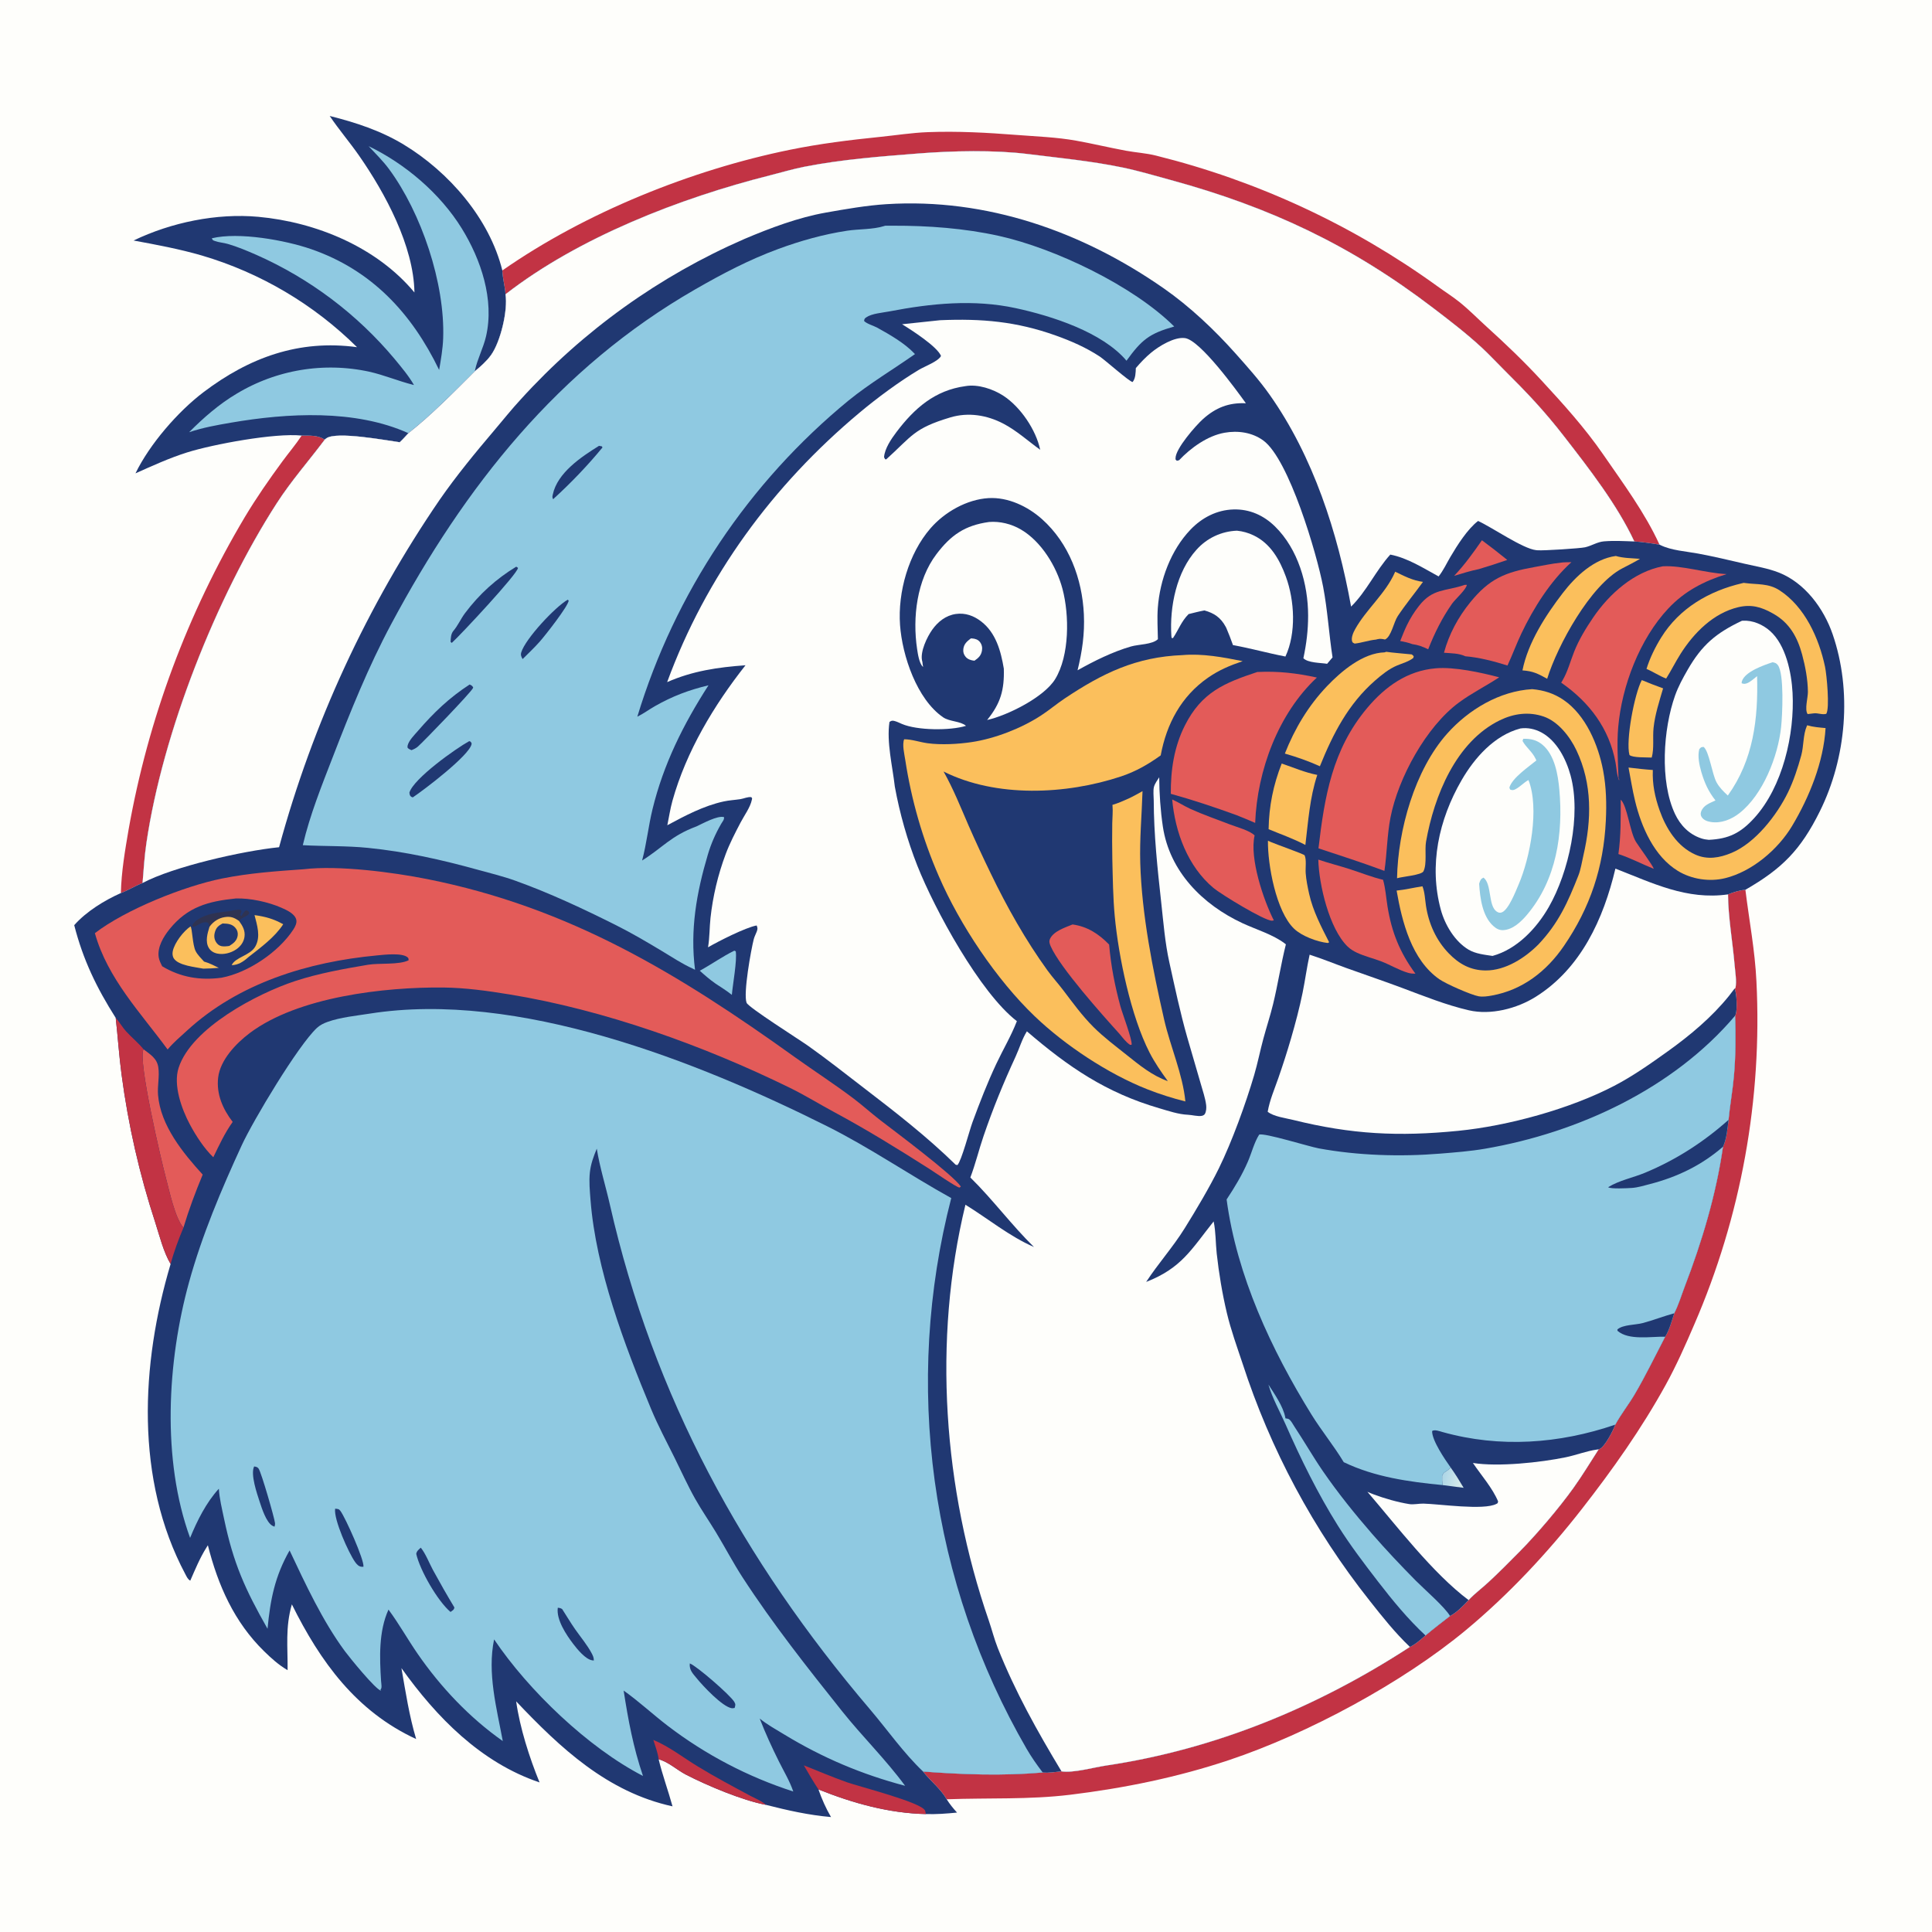<?xml version="1.0" encoding="utf-8" ?>
<svg xmlns="http://www.w3.org/2000/svg" xmlns:xlink="http://www.w3.org/1999/xlink" width="1024" height="1024">
	<path fill="#FEFEFB" d="M0 0L1024 0L1024 1024L0 1024L0 0Z"/>
	<path fill="#C23344" d="M159.893 230.859C164.147 230.929 168.424 230.546 172.111 233.016C163.643 244.307 154.362 254.801 146.675 266.727C114.62 316.454 86.219 388.255 77.599 446.798C76.567 453.811 76.117 460.951 75.553 468.014C71.605 469.546 68.035 471.858 64.065 473.336C64.328 461.933 66.281 450.715 68.192 439.502Q69.16 434.039 70.251 428.599Q71.342 423.16 72.556 417.746Q73.771 412.332 75.107 406.948Q76.443 401.563 77.901 396.21Q79.358 390.856 80.936 385.538Q82.515 380.219 84.213 374.937Q85.911 369.655 87.728 364.413Q89.545 359.171 91.481 353.971Q93.416 348.772 95.468 343.617Q97.52 338.463 99.689 333.356Q101.857 328.249 104.14 323.193Q106.424 318.136 108.821 313.133Q111.218 308.129 113.727 303.181Q116.237 298.233 118.858 293.343Q121.478 288.453 124.209 283.623Q126.94 278.794 129.779 274.027C135.909 263.806 142.641 254.112 149.698 244.515C153.068 239.931 156.758 235.613 159.893 230.859Z"/>
	<path fill="#C23344" d="M266.255 143.354C310.031 112.769 366.415 90.026 418.779 79.363C434.615 76.138 450.524 74.175 466.58 72.542C474.949 71.691 483.356 70.354 491.76 70.042C507.74 69.448 523.092 70.296 538.999 71.534C549.434 72.347 560.078 72.703 570.398 74.559C579.25 76.151 588.012 78.262 596.847 79.894C602.172 80.877 607.527 81.152 612.803 82.496Q617.82 83.744 622.806 85.111Q627.792 86.478 632.744 87.963Q637.696 89.449 642.611 91.053Q647.526 92.656 652.402 94.377Q657.277 96.098 662.11 97.934Q666.943 99.771 671.73 101.723Q676.518 103.674 681.257 105.74Q685.997 107.805 690.686 109.983Q695.375 112.161 700.01 114.451Q704.646 116.74 709.225 119.14Q713.805 121.539 718.325 124.048Q722.846 126.556 727.306 129.172Q731.765 131.787 736.161 134.509Q740.557 137.23 744.886 140.056Q749.216 142.882 753.477 145.81Q757.737 148.739 761.927 151.768C765.81 154.609 769.867 157.142 773.626 160.163C778.686 164.229 783.15 168.822 787.943 173.165C798.099 182.368 807.57 191.412 816.879 201.483C828.438 213.987 840.03 226.803 849.714 240.854C860.212 256.086 871.871 271.785 879.553 288.644C875.127 287.978 870.711 287.245 866.238 286.988C857.149 267.511 842.219 248.329 829 231.292C818.263 217.454 809.329 208.11 796.99 195.851C793.034 191.921 789.224 187.791 785.127 184.01C777.163 176.659 768.369 169.919 759.759 163.341C716.067 129.962 673.289 109.822 620.424 95.379C611.984 93.073 603.449 90.532 594.888 88.757C578.357 85.329 561.41 83.709 544.673 81.624C527.069 79.431 504.679 79.929 486.983 81.325C466.703 82.924 446.4 84.453 426.384 88.367C420.178 89.58 414.134 91.413 408.008 92.957C360.697 104.881 306.652 125.816 267.915 155.972C267.678 151.738 266.389 147.651 266.255 143.354Z"/>
	<path fill="#C23344" d="M925.096 471.604C927.088 487.841 930.161 503.724 930.94 520.108Q931.234 525.929 931.361 531.757Q931.487 537.584 931.446 543.413Q931.406 549.242 931.198 555.067Q930.99 560.892 930.615 566.709Q930.24 572.526 929.698 578.329Q929.156 584.133 928.448 589.918Q927.74 595.704 926.866 601.467Q925.992 607.23 924.953 612.965Q923.915 618.701 922.712 624.404Q921.508 630.108 920.142 635.774Q918.776 641.44 917.248 647.065Q915.719 652.69 914.03 658.269Q912.341 663.848 910.493 669.376Q908.644 674.904 906.638 680.376Q904.631 685.849 902.469 691.262Q900.306 696.674 897.989 702.023C893.38 712.763 888.532 723.714 882.89 733.953C870.03 757.292 854.727 778.911 838.353 799.876C820.277 823.02 799.613 845.16 777.002 863.946C743.312 891.937 693.076 918.936 651.607 932.81C624.135 942.001 595.958 947.742 567.251 951.252C545.505 953.911 523.585 952.845 501.756 953.658C498.616 948.116 493.157 943.965 489.247 938.952C510.424 940.568 531.457 941.292 552.67 939.464C555.786 939.819 559.472 939.153 562.613 938.86C568.913 939.822 579.753 936.744 586.258 935.776C644.085 927.173 698.422 904.706 747.276 872.906C750.245 871.539 753.076 868.961 755.553 866.832C759.785 863.273 764.177 859.913 768.544 856.524C772.18 854.611 775.614 851.081 778.373 848.076C781.437 844.807 785.292 841.923 788.611 838.87C794.344 833.598 799.857 828.032 805.33 822.491C814.462 813.245 826.351 799.287 833.915 788.711C838.652 782.088 842.919 775.038 847.322 768.185C847.5 768.126 847.689 768.095 847.856 768.009C850.807 766.485 855.022 758.201 856.139 755.093C859.135 749.575 863.204 744.47 866.41 739.021C872.227 729.135 877.274 718.662 882.583 708.491C884.8 704.839 886.05 700.107 887.369 696.065C889.646 691.734 891.187 686.497 892.948 681.906C902.115 658.009 909.579 633.132 913.228 607.778C915.186 603.546 915.558 598.122 916.164 593.541C916.914 585.826 918.308 578.181 919.011 570.441C919.967 559.907 920.004 548.892 919.664 538.328C919.78 538.058 919.923 537.799 920.01 537.519C920.812 534.954 920.542 526.272 919.366 523.972L919.837 523.676C920.557 519.953 919.713 515.35 919.393 511.554C918.359 499.309 915.976 486.215 915.896 474.047C918.69 472.884 922.078 471.837 925.096 471.604Z"/>
	<path fill="#203872" d="M174.749 61.463C188.497 64.91 201.854 69.272 214.043 76.667C237.877 91.128 259.439 115.797 266.255 143.354C266.389 147.651 267.678 151.738 267.915 155.972C269.276 164.411 265.295 181.259 260.195 188.265C257.805 191.55 254.782 194.171 251.68 196.759C240.823 207.6 228.444 220.233 216.463 229.598C214.951 231.204 213.478 232.912 211.848 234.395C205.102 233.489 178.118 228.399 172.916 232.351C172.639 232.562 172.375 232.789 172.111 233.016C168.424 230.546 164.147 230.929 159.893 230.859C145.626 229.376 112.81 235.507 99.19 239.787C89.858 242.72 80.735 246.892 71.811 250.884C79.269 235.484 94.292 218.144 107.826 207.891C132.078 189.52 158.434 179.827 189.233 184.012Q187.091 181.89 184.884 179.835Q182.677 177.78 180.407 175.794Q178.138 173.808 175.808 171.894Q173.479 169.979 171.091 168.137Q168.704 166.295 166.26 164.527Q163.817 162.76 161.32 161.069Q158.824 159.377 156.276 157.764Q153.728 156.151 151.132 154.617Q148.536 153.083 145.894 151.63Q143.251 150.177 140.565 148.806Q137.879 147.436 135.152 146.148Q132.425 144.861 129.66 143.659Q126.894 142.456 124.093 141.34Q121.292 140.223 118.457 139.194Q115.623 138.165 112.758 137.223Q109.893 136.282 107.001 135.429C95.102 131.974 82.962 129.718 70.794 127.477C90.766 117.877 114.806 112.905 136.862 114.912C167.455 117.696 199.618 130.914 219.66 155.011C219.265 130.354 204.147 102.357 190.307 82.484C185.323 75.326 179.617 68.698 174.749 61.463Z"/>
	<path fill="#8FC9E1" d="M195.374 77.468C214.829 86.83 233.348 102.619 244.739 121.063C254.922 137.552 262.109 158.847 257.604 178.293C256.186 184.411 253.028 190.246 251.766 196.251C251.731 196.419 251.709 196.589 251.68 196.759C240.823 207.6 228.444 220.233 216.463 229.598C188.283 216.864 152.321 218.874 122.466 224.016C114.878 225.323 107.551 226.616 100.234 229.084C107.845 221.423 116.239 214.086 125.579 208.578Q126.552 207.993 127.539 207.432Q128.525 206.871 129.525 206.333Q130.524 205.795 131.536 205.28Q132.548 204.766 133.571 204.275Q134.595 203.785 135.63 203.319Q136.665 202.853 137.711 202.411Q138.756 201.969 139.812 201.552Q140.868 201.135 141.933 200.743Q142.998 200.351 144.072 199.984Q145.147 199.617 146.229 199.276Q147.312 198.935 148.402 198.619Q149.492 198.303 150.589 198.013Q151.687 197.723 152.791 197.458Q153.895 197.194 155.005 196.956Q156.114 196.718 157.229 196.506Q158.345 196.294 159.464 196.108Q160.584 195.923 161.708 195.763Q162.832 195.604 163.959 195.471Q165.087 195.339 166.217 195.232Q167.347 195.126 168.479 195.047Q169.611 194.967 170.745 194.914Q171.879 194.861 173.014 194.835Q174.149 194.809 175.284 194.809Q176.419 194.81 177.554 194.837Q178.688 194.865 179.822 194.918Q180.956 194.972 182.088 195.053Q183.22 195.134 184.35 195.241Q185.48 195.348 186.608 195.482Q187.735 195.616 188.859 195.776Q189.982 195.936 191.102 196.123Q192.222 196.31 193.336 196.523Q194.451 196.736 195.561 196.975C203.566 198.757 210.926 201.916 218.788 203.914L219.409 204.066C216.531 199.086 212.788 194.685 209.147 190.257Q207.291 188.038 205.373 185.874Q203.454 183.709 201.475 181.6Q199.495 179.491 197.456 177.44Q195.417 175.389 193.32 173.396Q191.223 171.404 189.07 169.472Q186.917 167.541 184.71 165.672Q182.502 163.803 180.242 161.997Q177.982 160.192 175.672 158.452Q173.361 156.712 171.002 155.039Q168.642 153.366 166.236 151.761Q163.83 150.156 161.379 148.62Q158.927 147.085 156.433 145.62Q153.939 144.155 151.404 142.762Q148.869 141.369 146.296 140.049Q143.722 138.729 141.111 137.483Q138.501 136.238 135.856 135.067C130.95 132.931 125.904 130.784 120.763 129.297C118.522 128.649 116.037 128.514 113.87 127.726C112.795 127.336 112.771 127.377 112.27 126.296C126.598 122.833 151.234 127.321 164.835 132.014C196.988 143.107 218.234 166.041 232.752 196.066C233.702 190.503 234.69 184.914 234.888 179.263C235.908 150.144 223.343 112.801 206.14 89.551C202.966 85.261 199.006 81.379 195.374 77.468Z"/>
	<path fill="#203872" d="M267.915 155.972C306.652 125.816 360.697 104.881 408.008 92.957C414.134 91.413 420.178 89.58 426.384 88.367C446.4 84.453 466.703 82.924 486.983 81.325C504.679 79.929 527.069 79.431 544.673 81.624C561.41 83.709 578.357 85.329 594.888 88.757C603.449 90.532 611.984 93.073 620.424 95.379C673.289 109.822 716.067 129.962 759.759 163.341C768.369 169.919 777.163 176.659 785.127 184.01C789.224 187.791 793.034 191.921 796.99 195.851C809.329 208.11 818.263 217.454 829 231.292C842.219 248.329 857.149 267.511 866.238 286.988C870.711 287.245 875.127 287.978 879.553 288.644C879.714 288.727 879.872 288.812 880.034 288.893C885.772 291.744 893.662 292.226 899.931 293.387C908.185 294.915 916.362 296.868 924.538 298.767C930.564 300.167 937.063 301.2 942.812 303.469C956.643 308.928 966.623 322.488 971.328 336.134C981.677 366.143 978.667 401.556 964.548 430.022C954.366 450.549 944.519 460.424 925.096 471.604C922.078 471.837 918.69 472.884 915.896 474.047C915.976 486.215 918.359 499.309 919.393 511.554C919.713 515.35 920.557 519.953 919.837 523.676L919.366 523.972C920.542 526.272 920.812 534.954 920.01 537.519C919.923 537.799 919.78 538.058 919.664 538.328C920.004 548.892 919.967 559.907 919.011 570.441C918.308 578.181 916.914 585.826 916.164 593.541C915.558 598.122 915.186 603.546 913.228 607.778C909.579 633.132 902.115 658.009 892.948 681.906C891.187 686.497 889.646 691.734 887.369 696.065C886.05 700.107 884.8 704.839 882.583 708.491C877.274 718.662 872.227 729.135 866.41 739.021C863.204 744.47 859.135 749.575 856.139 755.093C855.022 758.201 850.807 766.485 847.856 768.009C847.689 768.095 847.5 768.126 847.322 768.185C842.919 775.038 838.652 782.088 833.915 788.711C826.351 799.287 814.462 813.245 805.33 822.491C799.857 828.032 794.344 833.598 788.611 838.87C785.292 841.923 781.437 844.807 778.373 848.076C775.614 851.081 772.18 854.611 768.544 856.524C764.177 859.913 759.785 863.273 755.553 866.832C753.076 868.961 750.245 871.539 747.276 872.906C698.422 904.706 644.085 927.173 586.258 935.776C579.753 936.744 568.913 939.822 562.613 938.86C559.472 939.153 555.786 939.819 552.67 939.464C531.457 941.292 510.424 940.568 489.247 938.952C493.157 943.965 498.616 948.116 501.756 953.658C503.407 956.24 505.176 958.446 507.246 960.704C501.723 961.248 496.292 961.671 490.732 961.493C471.059 961.069 451.93 955.693 433.789 948.431C435.591 953.57 437.715 958.368 440.451 963.078C428.544 962.036 417.519 959.548 405.968 956.61C393.623 954.317 374.878 946.434 363.523 940.573C358.829 938.15 354.224 933.77 349.095 932.466C351.108 940.812 354.166 949.082 356.449 957.398C322 949.903 297.017 926.518 273.574 901.754C275.559 915.86 280.602 931.583 285.974 944.718C254.889 934.24 231.346 910.184 212.77 884.133C214.992 896.872 216.866 909.288 220.563 921.726C188.809 907.086 169.753 880.719 154.691 850.337C151.147 862.711 152.558 872.714 152.428 885.213L152.058 884.999C147.601 882.361 143.746 878.87 140.053 875.267C124.129 859.728 115.55 840.261 110.172 819.015L109.881 819.478C109.721 819.736 109.567 819.998 109.405 820.255C105.911 825.791 103.471 831.79 100.849 837.771C99.553 837.147 98.912 835.609 98.243 834.355C71.513 784.229 74.627 722.996 90.425 669.945C86.626 663.528 84.61 655.142 82.329 648.07Q79.191 638.498 76.5 628.791Q73.808 619.083 71.569 609.262Q69.33 599.441 67.548 589.526Q65.765 579.611 64.444 569.625C63.105 559.646 62.46 549.515 61.331 539.497C51.232 523.611 44.013 508.694 39.34 490.356C45.719 483.132 55.303 477.236 64.065 473.336C68.035 471.858 71.605 469.546 75.553 468.014C76.117 460.951 76.567 453.811 77.599 446.798C86.219 388.255 114.62 316.454 146.675 266.727C154.362 254.801 163.643 244.307 172.111 233.016C172.375 232.789 172.639 232.562 172.916 232.351C178.118 228.399 205.102 233.489 211.848 234.395C213.478 232.912 214.951 231.204 216.463 229.598C228.444 220.233 240.823 207.6 251.68 196.759C254.782 194.171 257.805 191.55 260.195 188.265C265.295 181.259 269.276 164.411 267.915 155.972Z"/>
	<defs>
		<linearGradient id="gradient_0" gradientUnits="userSpaceOnUse" x1="765.16" y1="782.951" x2="773.965" y2="785.016">
			<stop offset="0" stop-color="#AFD7E7"/>
			<stop offset="1" stop-color="#D4E9EA"/>
		</linearGradient>
	</defs>
	<path fill="url(#gradient_0)" d="M768.878 777.801C771.376 781.288 773.585 784.882 775.766 788.574Q770.152 787.878 764.546 787.124C764.363 785.402 764.289 783.804 764.373 782.073C764.953 781.002 765.127 780.616 766.214 779.978C767.155 779.425 767.785 778.902 768.56 778.125L768.878 777.801Z"/>
	<path fill="#FEFEFB" d="M514.571 338.37C514.776 338.375 514.982 338.371 515.187 338.384C516.796 338.484 518.391 338.971 519.403 340.311C520.424 341.664 520.738 343.156 520.464 344.807C520.024 347.448 518.609 348.746 516.48 350.191C514.772 350.044 512.951 349.487 511.807 348.126C510.76 346.882 510.383 345.534 510.593 343.942C510.947 341.253 512.525 339.944 514.571 338.37Z"/>
	<path fill="#E35B59" d="M785.457 286.352Q792.292 291.411 798.887 296.778Q791.415 299.378 783.835 301.642C779.391 302.525 775.059 303.922 770.721 305.212C776.26 299.397 780.871 292.928 785.457 286.352Z"/>
	<path fill="#E35B59" d="M859.012 423.833C862.505 427.041 863.831 440.906 867.096 446.208C868.608 448.664 876.295 459.025 876.505 460.484C870.205 457.946 864.275 454.784 857.792 452.664C859.152 442.956 859.018 433.588 859.012 423.833Z"/>
	<path fill="#8FC9E1" d="M389.195 503.876L389.965 504.21C390.723 509.128 388.367 521.767 387.895 527.302C385.177 525.1 382.095 523.237 379.185 521.29C376.225 519.225 373.579 516.918 370.897 514.507C377.105 511.13 382.839 506.995 389.195 503.876Z"/>
	<path fill="#C23344" d="M346.288 922.191C354.586 925.65 362.029 931.479 369.677 936.155C378.846 941.759 388.336 946.809 397.806 951.879C400.352 953.242 403.858 954.633 405.968 956.61C393.623 954.317 374.878 946.434 363.523 940.573C358.829 938.15 354.224 933.77 349.095 932.466C348.715 929.016 347.274 925.52 346.288 922.191Z"/>
	<path fill="#E35B59" d="M776.335 309.996L777.439 309.979C777.243 312.35 771.249 317.645 769.633 319.953C764.317 327.543 760.365 335.518 756.969 344.131C754.181 342.788 751.65 341.806 748.558 341.404C746.442 340.591 744.357 340.175 742.143 339.74C743.268 336.938 744.373 334.088 745.688 331.368Q748.314 325.938 752.046 321.2C759.411 311.743 765.98 313.54 776.335 309.996Z"/>
	<path fill="#FBBF5C" d="M870.181 360.463Q875.775 362.794 881.478 364.842C879.479 371.689 877.165 378.712 876.418 385.829C875.883 390.927 876.811 396.609 875.446 401.527C872.915 401.363 865.278 401.699 863.649 400.157C861.587 392.501 866.275 367.833 870.181 360.463Z"/>
	<path fill="#C23344" d="M426.048 935.66C433.622 938.679 441.187 941.904 448.87 944.628C455.298 946.907 488.378 955.285 490.277 959.622C490.518 960.173 490.619 960.917 490.732 961.493C471.059 961.069 451.93 955.693 433.789 948.431C431.044 944.25 428.517 940.006 426.048 935.66Z"/>
	<path fill="#FBBF5C" d="M739.477 303.006C744.374 305.397 748.765 307.685 754.211 308.404C749.812 314.509 744.992 320.291 740.823 326.571C738.686 329.79 737.417 337.489 734.077 338.949C732.73 338.664 731.594 338.436 730.225 338.754C729.899 338.83 729.575 338.918 729.25 339C725.378 339.371 721.836 340.702 718.018 341.12C717.428 340.807 716.936 340.744 716.693 340.066C715.977 338.066 717.286 335.199 718.249 333.473C724.121 322.952 734.332 314.647 739.287 303.452C739.352 303.304 739.413 303.155 739.477 303.006Z"/>
	<path fill="#FBBF5C" d="M679.328 404.693C685.449 406.755 691.853 409.524 698.183 410.723C694.167 422.913 693.402 435.249 691.877 447.847C685.725 444.579 678.827 442.176 672.384 439.496C672.594 427.284 674.869 416.048 679.328 404.693Z"/>
	<path fill="#FBBF5C" d="M672.036 445.59L673.506 446.257C675.825 447.32 691.167 452.697 691.467 453.325C692.547 455.591 691.853 460.09 692.038 462.722C692.294 466.359 693.069 470.139 693.855 473.695C695.876 482.828 700.268 491.168 704.478 499.435L703.731 499.809C698.142 499.187 690.001 496.179 685.886 492.233C676.304 483.046 671.858 458.176 672.036 445.59Z"/>
	<path fill="#E35B59" d="M97.231 650.674C92.814 645.809 89.722 631.012 87.95 624.411C85.661 615.884 72.894 561.671 76.079 556.141C79.634 558.88 83.181 560.902 83.902 565.657C84.631 570.469 83.378 575.483 83.764 580.336C85.051 596.511 96.977 611.092 107.434 622.567C103.583 631.84 100.121 641.055 97.231 650.674Z"/>
	<path fill="#FBBF5C" d="M856.403 294.679C860.413 295.855 865.072 295.863 869.246 296.195C866.15 298.034 863.001 299.602 859.814 301.262C843.05 309.995 825.558 341.964 820.03 359.771C815.209 357.087 812.526 355.694 806.938 355.321C809.867 340.584 819.247 326.109 828.315 314.311C835.149 305.42 844.858 296.251 856.403 294.679Z"/>
	<path fill="#E35B59" d="M568.482 489.985C576.381 491.056 582.428 495.048 587.867 500.639C588.808 511.857 590.899 522.505 593.841 533.364C594.818 536.97 600.17 551.058 599.79 553.713L598.997 553.809C596.731 552.358 595.077 550.011 593.352 547.97C584.258 537.908 561.801 512.798 556.882 501.524C556.312 500.217 555.887 498.993 556.524 497.619C558.423 493.52 564.608 491.565 568.482 489.985Z"/>
	<path fill="#FBBF5C" d="M733.874 345.761L734.731 345.467C736.677 345.843 748.122 346.804 748.198 346.843C748.627 347.067 748.929 347.479 749.295 347.797L749.099 348.714C746.758 350.624 743.224 351.565 740.433 352.746C736.138 354.562 732.287 357.665 728.799 360.72C714.599 373.158 706.542 388.866 699.564 406.135C693.481 403.382 687.415 401.258 681.002 399.413C686.235 386.133 693.478 374.045 703.338 363.69C710.931 355.715 722.379 346.079 733.874 345.761Z"/>
	<path fill="#C23344" d="M61.331 539.497L61.605 539.808C63.491 541.984 64.871 544.473 66.813 546.616C69.775 549.885 73.328 552.725 76.079 556.141C72.894 561.671 85.661 615.884 87.95 624.411C89.722 631.012 92.814 645.809 97.231 650.674C94.688 656.747 92.127 663.586 90.425 669.945C86.626 663.528 84.61 655.142 82.329 648.07Q79.191 638.498 76.5 628.791Q73.808 619.083 71.569 609.262Q69.33 599.441 67.548 589.526Q65.765 579.611 64.444 569.625C63.105 559.646 62.46 549.515 61.331 539.497Z"/>
	<path fill="#E35B59" d="M698.732 455.605C704.175 457.459 709.79 458.854 715.269 460.614C721.169 462.509 727.022 464.886 733.047 466.307C734.353 470.859 734.643 475.651 735.39 480.317C737.591 494.064 741.915 504.82 750.206 516.072C748.889 516.076 747.631 516.001 746.358 515.629C741.441 514.195 736.97 511.433 732.205 509.594C727.918 507.94 723.392 506.902 719.214 504.957C717.428 504.125 715.721 503.083 714.295 501.713C704.555 492.355 699.042 468.809 698.732 455.605Z"/>
	<path fill="#E35B59" d="M621.288 423.742C624.599 425.197 627.678 427.251 630.999 428.76C637.729 431.818 644.844 434.25 651.74 436.92C655.286 438.293 662.446 440.185 664.973 442.805C662.192 454.816 669.641 476.999 675.149 487.798C674.823 487.86 674.502 487.978 674.17 487.984C670.189 488.057 647.147 473.983 643.16 470.639C629.501 459.182 622.848 441.077 621.288 423.742Z"/>
	<path fill="#8FC9E1" d="M755.553 866.832C746.352 858.311 738.11 848.274 730.456 838.357C723.039 828.747 715.687 819.087 709.216 808.799C698.536 791.819 689.417 773.223 681.349 754.891C678.292 747.945 674.388 741.167 672.29 733.847C675.55 738.972 680.027 745.215 681.212 751.19C681.249 751.378 681.282 751.568 681.317 751.757C681.817 751.831 682.312 751.89 682.799 752.032C684.004 752.384 685.461 755.216 686.194 756.321C691.315 764.053 695.939 772.147 701.191 779.784C709.057 791.221 718.151 802.521 727.262 812.996C734.706 821.553 742.363 829.655 750.334 837.724C754.633 842.076 765.959 851.925 768.544 856.524C764.177 859.913 759.785 863.273 755.553 866.832Z"/>
	<path fill="#E35B59" d="M827.369 298.199C829.136 297.946 831.102 298.033 832.896 297.958C821.801 307.957 812.798 322.255 806.405 335.679C803.739 341.278 801.622 347.122 798.992 352.746C792.069 350.55 783.896 348.405 776.684 347.847C773.132 346.174 769.2 346.307 765.34 345.962C767.987 336.115 772.83 327.176 779.244 319.261C789.389 306.743 797.7 303.344 813.147 300.577C817.892 299.728 822.571 298.721 827.369 298.199Z"/>
	<path fill="#FBBF5C" d="M923.437 309.111C924.398 308.877 923.954 308.889 924.884 309.016C931.353 309.899 937.298 309.06 943.163 312.86C956.612 321.575 964.089 338.241 967.297 353.365C968.207 357.656 969.875 375.398 967.958 378.356C965.666 378.974 963.468 377.76 961.185 378.106C960.142 378.264 959.124 378.375 958.074 378.481C956.372 375.985 958.265 369.79 958.229 366.678C958.155 360.078 956.863 353.226 955.148 346.874C952.689 337.766 948.53 330.229 940.12 325.409L939.476 325.046C933.486 321.672 928.156 320.205 921.297 321.831C908.121 324.953 897.734 335.485 890.735 346.553C888.037 350.819 885.796 355.36 883.102 359.641C879.481 358.3 876.276 356.027 872.679 354.555C874.41 348.887 877.316 342.984 880.433 337.946C890.122 322.285 905.967 313.172 923.437 309.111Z"/>
	<path fill="#FBBF5C" d="M957.846 384.416C961.039 385.359 964.289 385.585 967.589 385.893C966.52 403.911 959.026 422.423 949.853 437.763C942.396 450.231 928.635 461.959 914.326 465.456C906.046 467.48 896.57 466.047 889.285 461.59C876.744 453.915 869.967 438.326 866.653 424.635C865.218 418.769 864.293 412.741 863.151 406.809C867.444 407.334 871.716 407.824 876.034 408.109C875.715 415.537 877.14 422.481 879.617 429.479C883.006 439.052 888.925 448.659 898.589 452.961C905.007 455.818 911.432 454.672 917.68 452.083C930.315 446.849 941.773 432.074 947.648 420.018C950.648 413.863 952.882 406.996 954.697 400.39C956.063 395.416 955.619 389.482 957.656 384.821C957.715 384.684 957.783 384.551 957.846 384.416Z"/>
	<path fill="#E35B59" d="M881.329 300.149C891.597 299.589 904.236 303.783 915.123 304.285C903.166 307.968 892.849 313.318 884.183 322.563C869.1 338.651 859.579 363.586 857.683 385.436C856.917 394.256 857.555 403.559 857.841 412.42C858.318 413.047 858.155 412.662 858.172 413.63C856.887 410.697 856.844 407.333 856.271 404.202C852.974 386.181 842.377 372.144 827.465 361.821C827.544 361.694 827.625 361.568 827.702 361.439L828.08 360.793C830.92 356.032 832.317 350.443 834.37 345.309C836.925 338.92 840.606 332.877 844.472 327.211C852.975 314.747 866.051 303.038 881.329 300.149Z"/>
	<path fill="#FEFEFB" d="M655.625 281.279Q657.925 281.505 660.149 282.133Q662.374 282.76 664.453 283.769C673.396 288.039 678.264 296.667 681.535 305.619C686.182 318.337 687.093 335.542 681.305 347.973C671.981 346.184 662.862 343.597 653.506 341.918C652.442 338.848 651.24 335.862 649.985 332.865C649.853 332.612 649.725 332.356 649.59 332.104C647.014 327.338 643.483 324.95 638.364 323.541C635.538 324.068 632.76 324.789 629.971 325.483C626.044 329.491 624.719 333.67 621.736 338.168L620.975 338.146C620.927 337.743 620.871 337.34 620.845 336.935C619.87 321.575 623.566 303.083 634.175 291.363Q634.681 290.794 635.215 290.251Q635.749 289.708 636.31 289.193Q636.87 288.678 637.457 288.192Q638.043 287.706 638.653 287.25Q639.263 286.794 639.895 286.37Q640.527 285.945 641.18 285.553Q641.833 285.161 642.505 284.803Q643.177 284.445 643.866 284.121Q644.555 283.797 645.259 283.508Q645.964 283.219 646.682 282.967Q647.401 282.714 648.131 282.498Q648.861 282.282 649.601 282.103Q650.341 281.924 651.089 281.783Q651.838 281.642 652.592 281.538Q653.347 281.435 654.105 281.37Q654.864 281.305 655.625 281.279Z"/>
	<path fill="#E35B59" d="M666.398 356.169C677.626 355.644 687.021 356.744 697.983 359.114C677.477 378.196 666.343 408.453 665.266 436.152C661.932 434.656 658.519 433.325 655.134 431.95C643.661 427.802 632.32 423.993 620.552 420.742C620.471 408.106 622.273 395.871 628.036 384.465C636.882 366.959 648.85 361.965 666.398 356.169Z"/>
	<path fill="#FEFEFB" d="M780.672 775.399C794.059 777.557 816.428 775.157 829.884 772.382C835.387 771.247 840.927 769.043 846.45 768.294L847.322 768.185C842.919 775.038 838.652 782.088 833.915 788.711C826.351 799.287 814.462 813.245 805.33 822.491C799.857 828.032 794.344 833.598 788.611 838.87C785.292 841.923 781.437 844.807 778.373 848.076C759.238 833.711 740.398 808.889 724.749 790.675Q726.397 791.429 728.093 792.066C733.853 794.221 740.803 796.221 746.896 797.195C749.274 797.575 752.003 796.897 754.441 796.947C762.694 797.115 786.482 800.656 793.15 797.081C794.003 796.624 793.706 796.86 794.031 795.809C791.113 788.724 784.951 781.768 780.672 775.399Z"/>
	<path fill="#E35B59" d="M760.972 354.213C770.738 353.346 785.13 356.474 794.597 358.989C787.552 363.651 780.108 367.301 773.238 372.368C755.899 385.158 741.079 412.334 736.999 433.245C735.165 442.645 735.164 452.153 733.774 461.59C722.249 457.281 710.498 453.502 698.818 449.634C702.047 422.143 706.136 397.31 724.605 375.286C734.138 363.918 745.889 355.488 760.972 354.213Z"/>
	<path fill="#FBBF5C" d="M812.095 365.262C818.249 365.816 823.606 367.496 828.731 370.991C840.48 379.002 847.129 394.83 849.682 408.326C851.357 417.182 851.563 426.004 851.127 434.974C849.924 459.694 842.88 480.988 828.859 501.441C819.663 514.856 806.982 524.703 790.755 527.65C788.489 528.061 785.935 528.455 783.652 528.042C779.791 527.342 766.448 521.526 762.823 518.982C748.17 508.7 743.129 488.697 740.234 472.024C744.831 471.566 749.355 470.449 753.925 469.759C755.171 472.871 755.292 476.742 755.789 480.056C757.209 489.507 761.191 498.39 767.885 505.309C773.332 510.938 779.439 514.338 787.47 514.367C797.941 514.404 808.333 507.714 815.445 500.506C826.106 489.231 830.987 478.195 836.553 464.096C837.854 460.8 838.436 456.839 839.239 453.365C843.599 434.521 844.017 415.529 835.524 397.632C832.122 390.462 825.88 382.428 818.192 379.789C810.305 377.081 802.31 378.174 794.955 381.758C771.642 393.118 760.133 421.887 755.842 446.04C755.031 450.61 756.436 457.733 754.472 461.794C753.482 463.84 743.236 464.623 740.46 465.487C740.935 440.057 749.813 408.135 767.051 388.81C778.419 376.066 794.825 366.262 812.095 365.262Z"/>
	<path fill="#FEFEFB" d="M524.218 276.662C530.002 276.192 536.047 277.699 541.053 280.619C551.93 286.964 560 300.252 563.153 312.181C566.802 325.985 566.944 347.393 559.258 359.955C553.404 369.524 533.914 379.261 523.196 381.608C530.31 372.885 532.371 365.711 532.045 354.399C530.486 345.052 527.85 335.405 520.07 329.402C516.137 326.368 511.673 324.719 506.668 325.415C501.342 326.156 497.123 329.498 494.081 333.793C491.34 337.665 487.684 345.324 488.706 350.114C488.765 350.388 488.858 350.655 488.902 350.932C489.007 351.59 488.953 352.036 489.13 352.718C489.181 352.918 489.242 353.115 489.298 353.313L489.064 353.314C487.177 351.46 486.466 346.559 486.078 343.952C483.596 327.294 485.905 307.461 496.351 293.686C504.058 283.523 511.465 278.438 524.218 276.662Z"/>
	<path fill="#FEFEFB" d="M923.221 329.038C923.383 329.022 923.545 328.999 923.707 328.989C928.908 328.676 934.267 330.981 938.118 334.39C946.534 341.842 949.512 356.429 950.091 367.183C951.271 389.13 944.856 417.038 929.8 433.567C922.596 441.475 916.365 444.626 905.702 445.13C904.272 445.005 903.02 444.799 901.653 444.34C895.262 442.197 890.658 437.47 887.809 431.453C879.617 414.157 881.53 386.33 887.827 368.633C889.526 363.859 891.946 359.42 894.466 355.038C902.051 341.849 909.427 335.587 923.221 329.038Z"/>
	<path fill="#8FC9E1" d="M939.509 351.003C940.804 351.3 941.468 351.384 942.316 352.539C945.751 357.221 944.695 379.102 944.025 385.396C942.39 400.761 934.464 421.152 921.973 430.961C917.733 434.291 912.285 436.536 906.819 435.673C904.906 435.371 902.969 434.711 901.886 433.008C901.347 432.16 901.276 431.208 901.598 430.25C902.778 426.739 906.188 425.716 909.241 424.252C905.457 419.444 903.475 415.027 901.744 409.192C900.683 405.508 899.682 400.876 900.635 397.112C901.58 396.003 901.495 396.032 902.941 395.875C905.882 398.146 907.448 410.373 909.814 414.665C911.37 417.486 913.459 419.484 915.782 421.649C929.346 402.75 931.922 380.971 931.292 358.379C929.748 359.583 927.968 361.253 926.185 362.039C925.121 362.509 924.181 362.607 923.13 362.138C923.13 361.575 923.092 361.515 923.311 360.899C925.088 355.9 934.871 352.534 939.509 351.003Z"/>
	<path fill="#FEFEFB" d="M805.885 386.09C809.716 385.549 813.618 386.383 817.004 388.222C825.203 392.677 830.104 402.412 832.453 411.058C838.153 432.035 831.53 462.199 820.881 480.764C814.381 492.097 803.992 503.119 791.068 506.657C786.831 506.029 782.092 505.548 778.36 503.329C771.101 499.011 765.857 490.215 763.687 482.251C757.253 458.631 762.597 434.398 774.649 413.553C781.552 401.615 792.069 389.714 805.885 386.09Z"/>
	<path fill="#8FC9E1" d="M807.354 391.57C811.332 391.5 814.467 392.154 817.577 394.765C824.013 400.167 825.762 410.554 826.479 418.464C828.601 441.858 824.953 466.326 809.389 484.789C806.272 488.488 801.883 492.707 796.802 492.985C794.681 493.102 793.097 492.227 791.542 490.85C785.661 485.639 784.444 475.841 783.978 468.416C784.017 468.282 784.051 468.147 784.095 468.015C784.601 466.498 784.876 465.823 786.292 465.151C790.806 468.561 788.647 480.148 793.35 483.2C794.237 483.775 795.097 483.977 796.095 483.542C799.661 481.991 803.312 472.478 804.829 468.967C811.073 454.51 816 428.381 810.121 413.436C807.668 414.747 805.712 417.019 803.258 418.284C802.129 418.867 801.543 418.917 800.389 418.474L800.001 417.432C801.53 412.248 810.156 406.496 814.309 403.048C814.251 402.922 814.196 402.794 814.135 402.669C814.035 402.46 813.927 402.255 813.828 402.045C812.118 398.407 808.837 396.162 806.974 392.71L807.354 391.57Z"/>
	<path fill="#FBBF5C" d="M626.809 347.214C637.287 346.292 648.391 348.355 658.642 350.437C651.904 352.702 646.155 355.118 640.257 359.203C626.13 368.99 618.286 383.648 615.203 400.364C608.566 405.141 601.906 408.958 594.133 411.537C565.105 421.169 528.046 422.927 500.116 408.923C505.291 418.088 509.267 428.111 513.458 437.763Q519.009 450.377 525.035 462.77C533.579 480.523 543.619 498.375 555.186 514.352C557.816 517.986 560.862 521.302 563.572 524.877C568.642 531.567 573.574 538.368 579.533 544.318C584.916 549.693 591.207 554.396 597.149 559.141C603.908 564.539 610.723 570.131 618.976 573.021C615.432 568.127 612.044 563.259 609.279 557.864C599.451 538.688 592.853 507.191 590.837 485.562C589.914 475.663 589.807 465.493 589.559 455.555Q589.372 445.922 589.519 436.289C589.569 433.214 589.918 430.162 589.654 427.09C589.64 426.928 589.622 426.766 589.607 426.604C592.575 425.734 595.311 424.524 598.126 423.258C600.678 422.082 603.108 420.69 605.56 419.323C605.173 432.081 603.983 444.542 604.36 457.381C605.163 484.8 610.946 513.759 617.038 540.479C620.254 554.584 626.921 569.466 628.27 583.786C621.307 582.037 614.745 579.961 608.061 577.327C587.343 569.164 564.508 554.052 548.412 538.638C528.149 519.234 508.701 490.127 497.57 464.36Q494.366 457.002 491.646 449.452Q488.925 441.902 486.7 434.191Q484.474 426.481 482.753 418.642Q481.032 410.804 479.822 402.87C479.364 399.791 478.078 394.718 479.223 391.829C483.356 391.844 487.544 393.375 491.644 393.93C498.848 394.906 507.84 394.398 514.969 393.333C527.283 391.494 541.27 386.056 551.745 379.24C556.044 376.443 559.985 373.099 564.252 370.246C584.382 356.793 602.173 348.165 626.809 347.214Z"/>
	<path fill="#FEFEFB" d="M856.198 460.383C876.009 468.076 893.96 477.137 915.896 474.047C915.976 486.215 918.359 499.309 919.393 511.554C919.713 515.35 920.557 519.953 919.837 523.676L919.366 523.972Q917.899 525.961 916.357 527.892C907.318 539.116 895.667 548.847 883.986 557.203C874.849 563.739 865.605 570.278 855.625 575.485C832.13 587.742 799.31 596.738 772.988 599.353C741.276 602.503 716.346 601.263 685.401 593.586C681.384 592.589 675.036 591.82 671.9 589.246C673.001 582.986 675.457 577.415 677.535 571.442C679.945 564.518 682.228 557.422 684.275 550.38C686.577 542.458 688.761 534.225 690.409 526.147C691.774 519.453 692.643 512.671 694.134 505.999C700.734 508.109 707.187 510.764 713.709 513.112C723.536 516.65 733.449 519.982 743.228 523.647C754.71 527.95 766.549 532.715 778.522 535.475C790.152 538.154 803.942 534.594 813.911 528.361C837.92 513.347 849.89 487.016 856.198 460.383Z"/>
	<path fill="#E35B59" d="M161.004 460.711C179.252 458.529 208.101 462.273 226.54 465.952C301.919 480.99 359.551 516.034 421.287 560.317C431.639 567.743 442.413 574.661 452.557 582.36C457.441 586.067 461.974 590.197 466.839 593.927C474.799 600.031 505.144 622.716 509.261 628.891C509.019 629.07 508.831 629.369 508.536 629.428C507.47 629.641 494.443 620.719 492.657 619.582C476.01 608.983 459.59 598.821 442.205 589.476C434.332 585.243 426.684 580.497 418.657 576.567C372.801 554.119 320.292 535.252 269.891 527.042C258.175 525.134 246.86 523.557 234.972 523.402C203.783 523.098 157.796 528.326 132.277 547.616C125.059 553.073 116.7 561.812 115.621 571.173C114.61 579.949 118.117 587.84 123.324 594.636C119.07 600.62 116.244 606.785 113.055 613.364C108.216 608.739 103.781 601.869 100.629 595.964C96.285 587.825 91.696 575.134 94.672 565.958C101.549 544.755 136.459 526.582 156.3 520.019C168.617 515.945 182.218 513.497 195.013 511.348C201.008 510.341 211.536 511.51 216.585 508.955C216.499 508.278 216.618 507.917 216.065 507.434C213.115 504.862 203.495 506.04 199.808 506.387C163.221 509.827 126.534 521.029 99.063 546.295C95.533 549.541 91.927 552.544 88.844 556.248C74.485 536.693 57.025 518.664 50.29 494.597C66.572 482.087 97.554 469.674 117.762 465.618C132.154 462.73 146.4 461.74 161.004 460.711Z"/>
	<path fill="#203872" d="M125.012 476.201C132.637 475.979 142.232 478.073 149.182 481.131C151.902 482.328 156.143 484.212 157.003 487.343C157.499 489.15 156.435 491.198 155.477 492.667C147.67 504.646 131.467 515.574 117.392 518.213C106.134 519.721 95.709 518.022 85.969 512.148C85.205 510.611 84.348 508.962 84.102 507.248C83.343 501.976 86.654 496.456 89.841 492.505C99.422 480.626 110.377 477.693 125.012 476.201Z"/>
	<path fill="#2F3352" d="M111.058 491.185C110.873 490.416 110.647 489.811 110.34 489.089C107.16 487.978 105.249 490.562 102.295 491.409L101.842 489.974L101.81 490.772C102.255 489.483 103.129 488.597 104.233 487.802C109.322 484.135 115.602 483.677 121.515 482.931C123.57 482.672 125.5 481.896 127.591 482.236L128.038 483.054L127.266 484.91L127.994 485.531C128.65 484.317 129.163 483.517 130.18 482.548L131.23 482.613C132.012 483.448 131.695 482.979 132.179 484.022C131.053 485.834 128.695 486.009 127.236 487.539C127.053 487.73 126.881 487.932 126.703 488.129C124.1 486.299 122.29 485.604 119.069 486.096C115.833 486.589 112.929 488.547 111.058 491.185Z"/>
	<path fill="#FBBF5C" d="M134.899 485.027C140.622 485.818 145.052 487.019 150.106 489.873C145.653 496.764 138.1 502.243 131.7 507.271C129.017 509.658 126.455 511.432 122.796 511.568C124.736 507.272 132.588 506.49 135.322 501.656C138.279 496.428 136.283 490.39 134.899 485.027Z"/>
	<path fill="#FBBF5C" d="M100.981 491.019C101.949 492.107 101.982 500.775 103.71 504.137C104.733 506.126 106.653 507.979 108.142 509.65C110.908 510.431 113.409 511.722 115.98 512.984C113.228 513.203 110.513 513.384 107.751 513.402C103.582 512.564 94.683 511.804 92.179 508.058C91.388 506.874 91.295 505.445 91.582 504.091C92.534 499.613 97.252 493.525 100.981 491.019Z"/>
	<path fill="#FBBF5C" d="M111.058 491.185C112.929 488.547 115.833 486.589 119.069 486.096C122.29 485.604 124.1 486.299 126.703 488.129C128.628 490.788 130.097 493.279 129.563 496.686C129.136 499.416 127.44 501.663 125.189 503.196C122.349 505.131 118.517 506.119 115.118 505.401C113.234 505.002 111.593 504.01 110.616 502.315C108.709 499.006 109.939 494.721 111.003 491.337C111.019 491.286 111.04 491.236 111.058 491.185Z"/>
	<path fill="#203872" d="M117.931 489.475C118.072 489.475 118.213 489.47 118.354 489.475C120.881 489.549 123.077 489.767 124.807 491.824C125.79 492.992 126.209 494.414 125.972 495.927C125.548 498.628 123.718 499.998 121.548 501.367C120.316 501.563 118.644 501.729 117.413 501.491C116.115 501.24 115.155 500.397 114.481 499.29C113.402 497.522 113.376 495.652 114.002 493.72C114.736 491.457 115.891 490.571 117.931 489.475Z"/>
	<path fill="#8FC9E1" d="M650.131 635.736C654.413 629.269 658.353 622.746 661.432 615.607C663.43 610.977 664.702 605.642 667.374 601.382C670.051 600.284 693.797 607.713 698.986 608.666C719.71 612.47 742.22 613.16 763.225 611.451C771.165 610.805 779.232 610.193 787.087 608.845C836.394 600.38 886.871 577.02 919.664 538.328C920.004 548.892 919.967 559.907 919.011 570.441C918.308 578.181 916.914 585.826 916.164 593.541C915.558 598.122 915.186 603.546 913.228 607.778C909.579 633.132 902.115 658.009 892.948 681.906C891.187 686.497 889.646 691.734 887.369 696.065C886.05 700.107 884.8 704.839 882.583 708.491C877.274 718.662 872.227 729.135 866.41 739.021C863.204 744.47 859.135 749.575 856.139 755.093C826.405 765.271 794.949 767.527 764.56 759.008C763.089 758.596 760.352 757.542 759.054 758.473C758.905 763.412 765.888 773.606 768.878 777.801L768.56 778.125C767.785 778.902 767.155 779.425 766.214 779.978C765.127 780.616 764.953 781.002 764.373 782.073C764.289 783.804 764.363 785.402 764.546 787.124C746.63 785.373 728.604 782.867 712.212 774.986C706.977 766.288 700.449 758.365 695.083 749.701C673.87 715.451 655.503 676.07 650.131 635.736Z"/>
	<path fill="#203872" d="M887.369 696.065C886.05 700.107 884.8 704.839 882.583 708.491C875.251 708.275 863.248 710.623 857.281 705.333L857.266 704.623C860.199 702.034 866.814 702.292 870.694 701.248C876.326 699.732 881.752 697.609 887.369 696.065Z"/>
	<path fill="#203872" d="M913.228 607.778C901.839 617.669 888.949 623.853 874.424 627.605C871.461 628.371 868.085 629.409 865.022 629.624C862.802 629.78 853.558 630.273 852.358 629.244C858.173 625.608 865.586 624.207 871.876 621.587C888.335 614.731 902.87 605.369 916.164 593.541C915.558 598.122 915.186 603.546 913.228 607.778Z"/>
	<path fill="#FEFEFB" d="M267.915 155.972C306.652 125.816 360.697 104.881 408.008 92.957C414.134 91.413 420.178 89.58 426.384 88.367C446.4 84.453 466.703 82.924 486.983 81.325C504.679 79.929 527.069 79.431 544.673 81.624C561.41 83.709 578.357 85.329 594.888 88.757C603.449 90.532 611.984 93.073 620.424 95.379C673.289 109.822 716.067 129.962 759.759 163.341C768.369 169.919 777.163 176.659 785.127 184.01C789.224 187.791 793.034 191.921 796.99 195.851C809.329 208.11 818.263 217.454 829 231.292C842.219 248.329 857.149 267.511 866.238 286.988C860.828 286.8 855.552 286.49 850.141 286.93C846.573 287.221 843.532 289.325 840.096 290.082C837.452 290.664 817.939 291.934 814.917 291.652C814.656 291.628 814.393 291.613 814.132 291.584C807.095 290.811 790.895 279.544 783.416 276.12C777.771 280.431 772.327 289.093 768.699 295.243C766.621 298.766 765.06 302.286 762.494 305.518C754.398 301.121 746.055 295.716 736.882 293.945C729.226 302.371 724.25 313.548 716.104 321.507C709.031 282.335 696.082 241.979 672.902 209.173C667.47 201.485 661.118 194.382 654.865 187.363C643.685 174.815 630.568 162.416 616.742 152.785C573.554 122.7 522.958 104.867 469.827 108.215C459.185 108.886 448.245 110.818 437.754 112.669C423.153 115.246 408.226 120.857 394.626 126.624Q390.415 128.456 386.254 130.398Q382.093 132.34 377.985 134.392Q373.877 136.443 369.824 138.603Q365.772 140.763 361.778 143.029Q357.784 145.295 353.851 147.666Q349.919 150.037 346.05 152.511Q342.182 154.985 338.38 157.56Q334.578 160.136 330.846 162.811Q327.114 165.486 323.454 168.259Q319.793 171.032 316.208 173.901Q312.622 176.77 309.114 179.733Q305.606 182.696 302.177 185.75Q298.748 188.805 295.401 191.949Q292.055 195.093 288.792 198.324Q285.53 201.556 282.354 204.873Q279.178 208.189 276.091 211.589C271.207 216.865 266.702 222.524 262.05 228.005C251.978 239.868 241.974 252.017 233.086 264.807Q225.883 275.324 219.126 286.133Q212.369 296.942 206.071 308.024Q199.772 319.106 193.944 330.443Q188.115 341.779 182.766 353.35Q177.417 364.92 172.558 376.705Q167.698 388.489 163.336 400.467Q158.974 412.444 155.117 424.594Q151.261 436.744 147.916 449.044C128.615 450.998 92.003 459.28 75.553 468.014C76.117 460.951 76.567 453.811 77.599 446.798C86.219 388.255 114.62 316.454 146.675 266.727C154.362 254.801 163.643 244.307 172.111 233.016C172.375 232.789 172.639 232.562 172.916 232.351C178.118 228.399 205.102 233.489 211.848 234.395C213.478 232.912 214.951 231.204 216.463 229.598C228.444 220.233 240.823 207.6 251.68 196.759C254.782 194.171 257.805 191.55 260.195 188.265C265.295 181.259 269.276 164.411 267.915 155.972Z"/>
	<path fill="#FEFEFB" d="M498.312 169.715C520.335 168.788 538.703 170.367 559.628 177.849C567.801 180.771 575.607 184.188 582.897 188.973C585.667 190.791 598.528 202.263 600.304 202.483C601.899 200.566 601.917 197.484 602.014 195.096C604.455 192.217 607.175 189.363 610.082 186.952C614.324 183.433 622.473 178.418 628.098 179.207C636.18 180.342 655.356 206.784 660.348 213.744C651.284 213.305 644.351 216.077 637.631 222.09C633.782 225.535 622.998 237.869 623.059 242.886C623.071 243.824 623.008 243.463 623.775 244.225L624.943 243.927C631.103 237.398 640.012 230.965 649.008 229.363C656.119 228.097 663.654 229.151 669.598 233.488C683.175 243.394 697.96 293.522 701.289 311.02C703.66 323.484 704.357 335.966 706.278 348.435L703.403 351.824C699.966 351.269 693.336 351.394 690.823 348.883C692.43 341.282 693.336 334.078 693.332 326.302C693.321 309.605 688.025 291.077 675.818 279.072C669.797 273.151 662.326 269.78 653.793 270.017C644.905 270.263 637.007 274.406 630.935 280.766C620.593 291.598 614.761 307.37 613.666 322.149C613.258 327.646 613.616 333.274 613.709 338.785C610.707 341.659 603.532 341.467 599.472 342.637C589.768 345.436 579.924 350.318 571.129 355.266C573.581 345.24 574.952 336 574.472 325.606C573.601 306.737 566.575 287.938 552.324 275.185C544.75 268.408 534.282 263.401 523.928 264.012C512.421 264.692 500.61 271.436 493.151 280.057C481.572 293.44 475.789 313.771 477.038 331.267C478.196 347.474 485.925 370.59 499.869 380.183C503.28 382.53 509.062 382.159 511.998 384.705C503.657 387.322 486.073 387.178 478.013 383.696C476.703 383.131 475.262 382.406 473.872 382.083C472.844 381.845 472.267 382.047 471.437 382.658C469.836 393.375 473.059 406.163 474.278 416.943C476.813 430.924 480.99 445.654 486.224 458.873C495.404 482.06 519.436 526.209 538.967 541.237C535.929 549.088 531.598 556.327 528.027 563.931C523.314 573.967 519.262 584.395 515.436 594.798C513.79 599.274 509.658 615.167 507.454 617.514L506.517 617.325C491.208 602.348 474.59 589.46 457.626 576.448C447.93 569.01 438.339 561.4 428.363 554.339C423.524 550.914 396.647 533.925 395.713 531.499C393.839 526.633 398.13 503.131 399.506 497.792C399.888 496.314 400.607 495.103 401.122 493.691C401.594 492.395 401.594 491.735 401.033 490.513C395.052 491.626 380.856 498.867 375.27 502.081C376.156 496.974 376.018 491.671 376.577 486.511Q377.049 482.188 377.79 477.902Q378.531 473.617 379.537 469.386Q380.543 465.155 381.81 460.995Q383.078 456.835 384.602 452.762C386.749 447.001 389.706 441.328 392.553 435.884C394.432 432.29 397.679 427.906 398.484 423.954C398.691 422.941 398.746 423.339 398.235 422.517C396.339 422.224 394.281 423.284 392.371 423.572C389.468 424.011 386.5 424.153 383.626 424.775C373.009 427.076 363.183 432.29 353.7 437.389C354.605 433.038 355.218 428.7 356.419 424.405C363.735 398.244 378.399 373.802 395.131 352.604C380.481 353.655 367.163 355.589 353.6 361.537C374.225 305.329 409.637 257.179 455.458 218.819C464.95 210.872 476.47 202.331 487.088 195.977C490.1 194.174 497.324 191.551 498.755 188.65C496.739 183.662 483.044 174.871 478.108 171.858L498.312 169.715Z"/>
	<path fill="#203872" d="M511.693 204.66C518.269 203.506 526.285 206.165 531.793 209.75C540.878 215.664 549.107 227.831 551.324 238.394C544.927 233.77 538.88 228.263 531.875 224.583C523.126 219.987 513.17 218.366 503.608 221.263C484.237 227.059 483.427 231.103 469.704 243.478L469.108 243.377L468.563 242.314C468.91 237.729 472.391 232.642 475.108 229.043C484.662 216.383 495.51 206.855 511.693 204.66Z"/>
	<path fill="#8FC9E1" d="M469.106 119.645L473.385 119.628C491.963 119.575 511.237 120.994 529.409 125.02C559.016 131.578 600.636 151.447 622.362 173.053C609.043 176.824 605.117 180.109 597.066 191.184C584.265 176.02 557.461 167.469 538.434 163.341C516.132 158.503 493.485 160.799 471.351 165.06C467.752 165.753 462.031 166.163 459.099 168.223C458.159 168.883 458.155 169.057 457.987 170.121C459.444 171.664 462.975 172.595 464.921 173.668C471.428 177.255 479.425 181.83 484.583 187.29C484.707 187.421 484.825 187.557 484.947 187.69C473.246 195.893 460.855 203.266 449.748 212.273Q447.278 214.3 444.846 216.373Q442.414 218.445 440.021 220.562Q437.628 222.679 435.274 224.839Q432.92 227 430.606 229.203Q428.292 231.406 426.019 233.652Q423.746 235.898 421.515 238.185Q419.284 240.472 417.095 242.8Q414.906 245.128 412.761 247.495Q410.615 249.863 408.514 252.27Q406.412 254.676 404.355 257.121Q402.298 259.566 400.287 262.049Q398.275 264.531 396.31 267.05Q394.344 269.569 392.425 272.124Q390.506 274.679 388.635 277.269Q386.763 279.858 384.94 282.482Q383.116 285.106 381.341 287.763Q379.566 290.419 377.84 293.108Q376.115 295.797 374.439 298.518Q372.763 301.238 371.137 303.989Q369.512 306.739 367.937 309.52Q366.362 312.3 364.839 315.108Q363.315 317.917 361.844 320.753Q360.373 323.59 358.954 326.452Q357.535 329.315 356.169 332.204Q354.803 335.092 353.49 338.005Q352.178 340.918 350.919 343.855Q349.66 346.792 348.456 349.751Q347.251 352.711 346.102 355.692Q344.952 358.673 343.857 361.675Q342.762 364.677 341.723 367.698Q340.684 370.719 339.7 373.759Q338.716 376.799 337.789 379.857C341.043 378.271 344.044 376.028 347.205 374.232C356.501 368.948 365.14 365.712 375.51 363.226C362.231 383.835 351.66 404.983 345.835 428.941C343.649 437.93 342.72 447.152 340.33 456.091C351.407 449.144 355.488 443.098 369.14 438.014C372.418 436.498 380.317 432.105 383.748 433.092C383.939 434.462 382.912 435.472 382.232 436.649C379.215 441.88 376.878 447.203 375.16 452.99C369.137 473.276 365.703 492.831 368.385 514.014C368.015 513.813 367.647 513.605 367.262 513.432C361.543 510.859 356.407 507.422 351.036 504.19C343.039 499.378 335.136 494.707 326.789 490.515C309.446 481.805 291.332 473.317 273.06 466.763C266.586 464.441 259.764 462.792 253.135 460.96C233.92 455.646 214.937 451.389 195.061 449.392C183.638 448.244 171.971 448.591 160.491 447.969C164.23 432.014 170.516 416.389 176.425 401.121C185.675 377.218 195.24 353.415 207.348 330.777C246.349 257.861 295.946 195.033 368.594 153.303C382.914 145.078 396.916 137.71 412.452 131.98C424.232 127.635 436.519 124.177 448.948 122.292C455.238 121.338 462.681 121.701 468.685 119.789C468.826 119.744 468.966 119.693 469.106 119.645Z"/>
	<path fill="#203872" d="M317.494 236.295L319 236.576L319.322 237.177C311.598 246.605 302.63 255.953 293.627 264.164L293.201 264.622C292.627 263.538 292.745 263.292 292.989 262.125C295.4 250.563 308.163 242.102 317.494 236.295Z"/>
	<path fill="#203872" d="M300.911 317.85L301.414 318.328C301.114 321.366 288.914 336.872 286.099 340.048C283.232 343.281 280.055 346.279 276.992 349.327C276.287 348.07 275.849 347.171 276.284 345.748C278.491 338.512 294.242 321.682 300.911 317.85Z"/>
	<path fill="#203872" d="M248.692 392.824L249.402 393.075C249.755 393.601 250.076 393.776 249.932 394.454C248.656 400.472 224.973 418.491 218.79 422.63C218.546 422.534 218.281 422.481 218.059 422.342C217.103 421.744 217.134 421.054 217 420.058C219.342 412.528 241.519 396.766 248.692 392.824Z"/>
	<path fill="#203872" d="M248.926 362.796C249.968 363.311 250.203 363.368 250.8 364.344C250.754 364.474 250.72 364.609 250.662 364.734C249.561 367.099 224.69 392.869 221.541 395.656C220.501 396.576 219.376 397.107 218.092 397.602C217.274 397.28 216.74 397 216.081 396.416C215.995 395.944 215.917 395.722 216.037 395.198C216.657 392.489 219.676 389.516 221.469 387.442C229.837 377.761 238.114 369.789 248.926 362.796Z"/>
	<path fill="#203872" d="M273.606 300.357C273.919 300.466 274.281 300.805 274.55 301.005C274.31 304.152 244.561 336.082 239.469 340.739L238.824 340.266C238.906 338.252 238.96 335.953 240.324 334.352C242.711 331.55 244.222 327.987 246.449 325.012C253.99 314.938 262.894 306.87 273.606 300.357Z"/>
	<path fill="#FEFEFB" d="M544.268 546.622C566.33 565.566 586.249 579.183 614.445 587.399C619.353 588.829 624.569 590.636 629.702 590.855C631.913 590.95 634.871 591.825 636.999 591.416C637.536 591.312 638.28 590.959 638.576 590.462C639.348 589.164 639.471 587.197 639.291 585.719C638.839 582.01 637.451 578.079 636.441 574.48L629.243 549.734C625.528 536.706 622.682 523.211 619.756 509.972C617.479 499.666 616.617 488.743 615.463 478.255C613.474 460.185 611.566 442.394 611.5 424.19C611.493 422.153 611.099 418.945 611.64 416.997C612.125 415.247 613.439 413.507 614.407 411.98C614.464 420.569 615.068 429.604 616.34 438.105C619.902 461.916 637.417 479.485 658.575 489.327C665.669 492.626 674.857 495.363 681.04 500.13C681.211 500.261 681.375 500.4 681.542 500.535C678.926 510.983 677.324 521.652 674.79 532.096C673.287 538.297 671.263 544.396 669.6 550.559C667.878 556.939 666.603 563.455 664.742 569.795C660.317 584.869 652.946 605.149 646.047 619.199C640.977 629.522 633.976 641.26 627.906 651.019C621.685 661.022 613.903 669.645 607.488 679.447C626.258 672.138 631.437 662.214 643.257 647.371C644.427 652.884 644.27 658.765 644.882 664.372C646.012 674.745 647.852 685.781 650.274 695.953C652.421 704.969 655.623 713.805 658.552 722.592Q661.316 731.124 664.459 739.524Q667.601 747.924 671.114 756.175Q674.628 764.427 678.506 772.513Q682.384 780.6 686.619 788.505Q690.853 796.411 695.436 804.12Q700.02 811.829 704.942 819.326Q709.864 826.823 715.116 834.093Q720.367 841.362 725.938 848.391C732.641 856.908 739.417 865.41 747.276 872.906C698.422 904.706 644.085 927.173 586.258 935.776C579.753 936.744 568.913 939.822 562.613 938.86C549.804 917.598 538.011 896.568 528.825 873.436C526.94 868.69 525.73 863.709 524.066 858.884C500 789.105 494.255 710.525 511.7 638.538C523.676 645.902 535.104 655.347 548.019 660.936C536.13 649.306 526.23 635.792 514.302 624.094C517.021 616.951 518.826 609.386 521.304 602.13C526.277 587.566 531.814 574.044 538.259 560.08C540.31 555.637 541.679 550.786 544.268 546.622Z"/>
	<path fill="#8FC9E1" d="M100.755 815.112C85.667 773.738 88.608 721.59 100.196 679.598C107.068 654.699 117.293 630.534 128.081 607.113C134.208 593.814 158.029 554.063 167.96 544.83C169.594 543.31 171.603 542.336 173.69 541.595C180.582 539.147 188.729 538.385 195.93 537.246C274.329 524.841 369.277 562.348 438.398 596.935C461.161 608.325 481.977 622.724 504.18 635.003Q502.999 639.574 501.929 644.173Q500.86 648.772 499.902 653.395Q498.945 658.018 498.1 662.664Q497.255 667.309 496.523 671.973Q495.791 676.638 495.173 681.318Q494.555 685.999 494.05 690.694Q493.546 695.388 493.156 700.094Q492.766 704.799 492.49 709.512Q492.214 714.226 492.053 718.944Q491.892 723.663 491.846 728.384Q491.799 733.105 491.868 737.826Q491.936 742.547 492.119 747.265Q492.302 751.983 492.6 756.695Q492.898 761.407 493.31 766.111Q493.722 770.814 494.248 775.506Q494.774 780.198 495.414 784.876Q496.054 789.554 496.808 794.215Q497.561 798.876 498.428 803.517Q499.294 808.158 500.273 812.777Q501.252 817.396 502.343 821.99Q503.434 826.583 504.637 831.149Q505.839 835.715 507.152 840.25Q508.465 844.786 509.888 849.287Q511.31 853.789 512.842 858.255Q514.374 862.722 516.013 867.149Q517.653 871.577 519.4 875.963Q521.147 880.35 523 884.692Q524.853 889.035 526.81 893.331Q528.768 897.628 530.83 901.875Q532.892 906.123 535.056 910.319Q537.22 914.515 539.486 918.658Q541.751 922.8 544.117 926.886C546.687 931.299 549.559 935.417 552.67 939.464C531.457 941.292 510.424 940.568 489.247 938.952C478.889 929.102 470.345 916.838 461.085 905.956C393.704 826.777 346.355 740.225 323.243 638.453C321.023 628.678 317.871 618.66 316.305 608.813C314.59 612.964 313.133 616.897 312.645 621.397C312.119 626.25 312.623 631.272 312.999 636.126C315.828 672.686 331.004 712.917 345.061 746.726C348.764 755.635 353.288 764.106 357.581 772.738C361.173 779.962 364.507 787.429 368.478 794.449C371.908 800.511 375.88 806.241 379.489 812.191C384.296 820.118 388.557 828.314 393.616 836.103C409.676 860.83 427.943 883.926 446.307 906.955C457.051 920.427 469.523 932.603 479.719 946.508C456.808 940.47 436.024 931.685 415.77 919.376C411.332 916.679 406.712 914.15 402.668 910.874C405.644 918.593 409.152 926.202 412.842 933.608C415.445 938.833 418.566 943.99 420.446 949.525Q415.958 948.079 411.537 946.444Q407.115 944.808 402.766 942.986Q398.418 941.163 394.151 939.158Q389.884 937.152 385.707 934.966Q381.529 932.781 377.448 930.42Q373.368 928.058 369.391 925.525Q365.414 922.993 361.549 920.293Q357.684 917.593 353.937 914.731C346.045 908.703 338.628 901.758 330.541 896.04C333.001 911.846 335.615 926.044 340.795 941.289C311.7 926.314 280.058 895.921 261.886 868.905C258.189 886.714 263.221 905.292 266.483 922.796C248.89 910.435 233.571 894.233 221.361 876.547C216.052 868.856 211.472 860.625 205.905 853.122C200.645 864.771 201.186 878.575 201.982 891.072C202.053 892.2 202.635 895.053 201.601 895.488L201.968 896.093C199.199 895.665 185.311 878.574 182.789 875.154C170.911 859.042 162.018 839.82 153.486 821.76C145.681 835.491 143.283 847.737 141.797 863.283C129.833 842.163 123.721 828.763 118.708 804.752C117.629 799.579 116.314 794.329 115.993 789.048C109.307 796.355 104.5 805.982 100.755 815.112Z"/>
	<path fill="#203872" d="M134.708 777.239C135.802 777.485 136.373 777.442 137.067 778.399C138.5 780.373 145.463 804.495 145.763 807.276C145.837 807.958 145.678 808.516 145.506 809.165C145.034 808.988 144.926 808.962 144.438 808.707C141.136 806.981 138.695 799.222 137.586 795.829C136.242 791.715 132.635 781.326 134.708 777.239Z"/>
	<path fill="#203872" d="M177.629 799.635C179.017 799.807 179.553 799.643 180.432 800.825C183.062 804.36 193.156 826.833 192.633 830.409C192.32 830.412 192.006 830.438 191.693 830.42C190.113 830.325 189.052 829.076 188.197 827.877C184.81 823.131 176.773 805.266 177.629 799.635Z"/>
	<path fill="#203872" d="M295.641 852.14C296.606 852.226 297.13 852.324 297.953 852.844C300.267 856.398 302.402 860.061 304.834 863.538C307.718 867.662 311.275 871.871 313.605 876.296C314.286 877.588 314.767 878.615 314.739 880.108C314.457 880.077 314.174 880.056 313.894 880.014C310.329 879.487 305.971 874.133 303.84 871.335C300.137 866.473 294.769 858.501 295.641 852.14Z"/>
	<path fill="#203872" d="M365.608 881.644C369.435 883.131 387.093 898.487 389.169 902.005C390.006 903.423 389.763 903.727 389.382 905.247C388.886 905.323 388.299 905.473 387.779 905.383C382.772 904.516 372.595 893.601 369.463 889.759C367.283 887.084 365.232 885.224 365.608 881.644Z"/>
	<path fill="#203872" d="M223.023 820.296C225.627 823.514 227.477 828.439 229.487 832.154Q234.943 842.192 240.832 851.983C240.607 853.366 239.85 853.547 238.782 854.366C231.949 848.612 222.576 832.287 220.618 823.598C220.857 822.053 221.937 821.302 223.023 820.296Z"/>
</svg>
